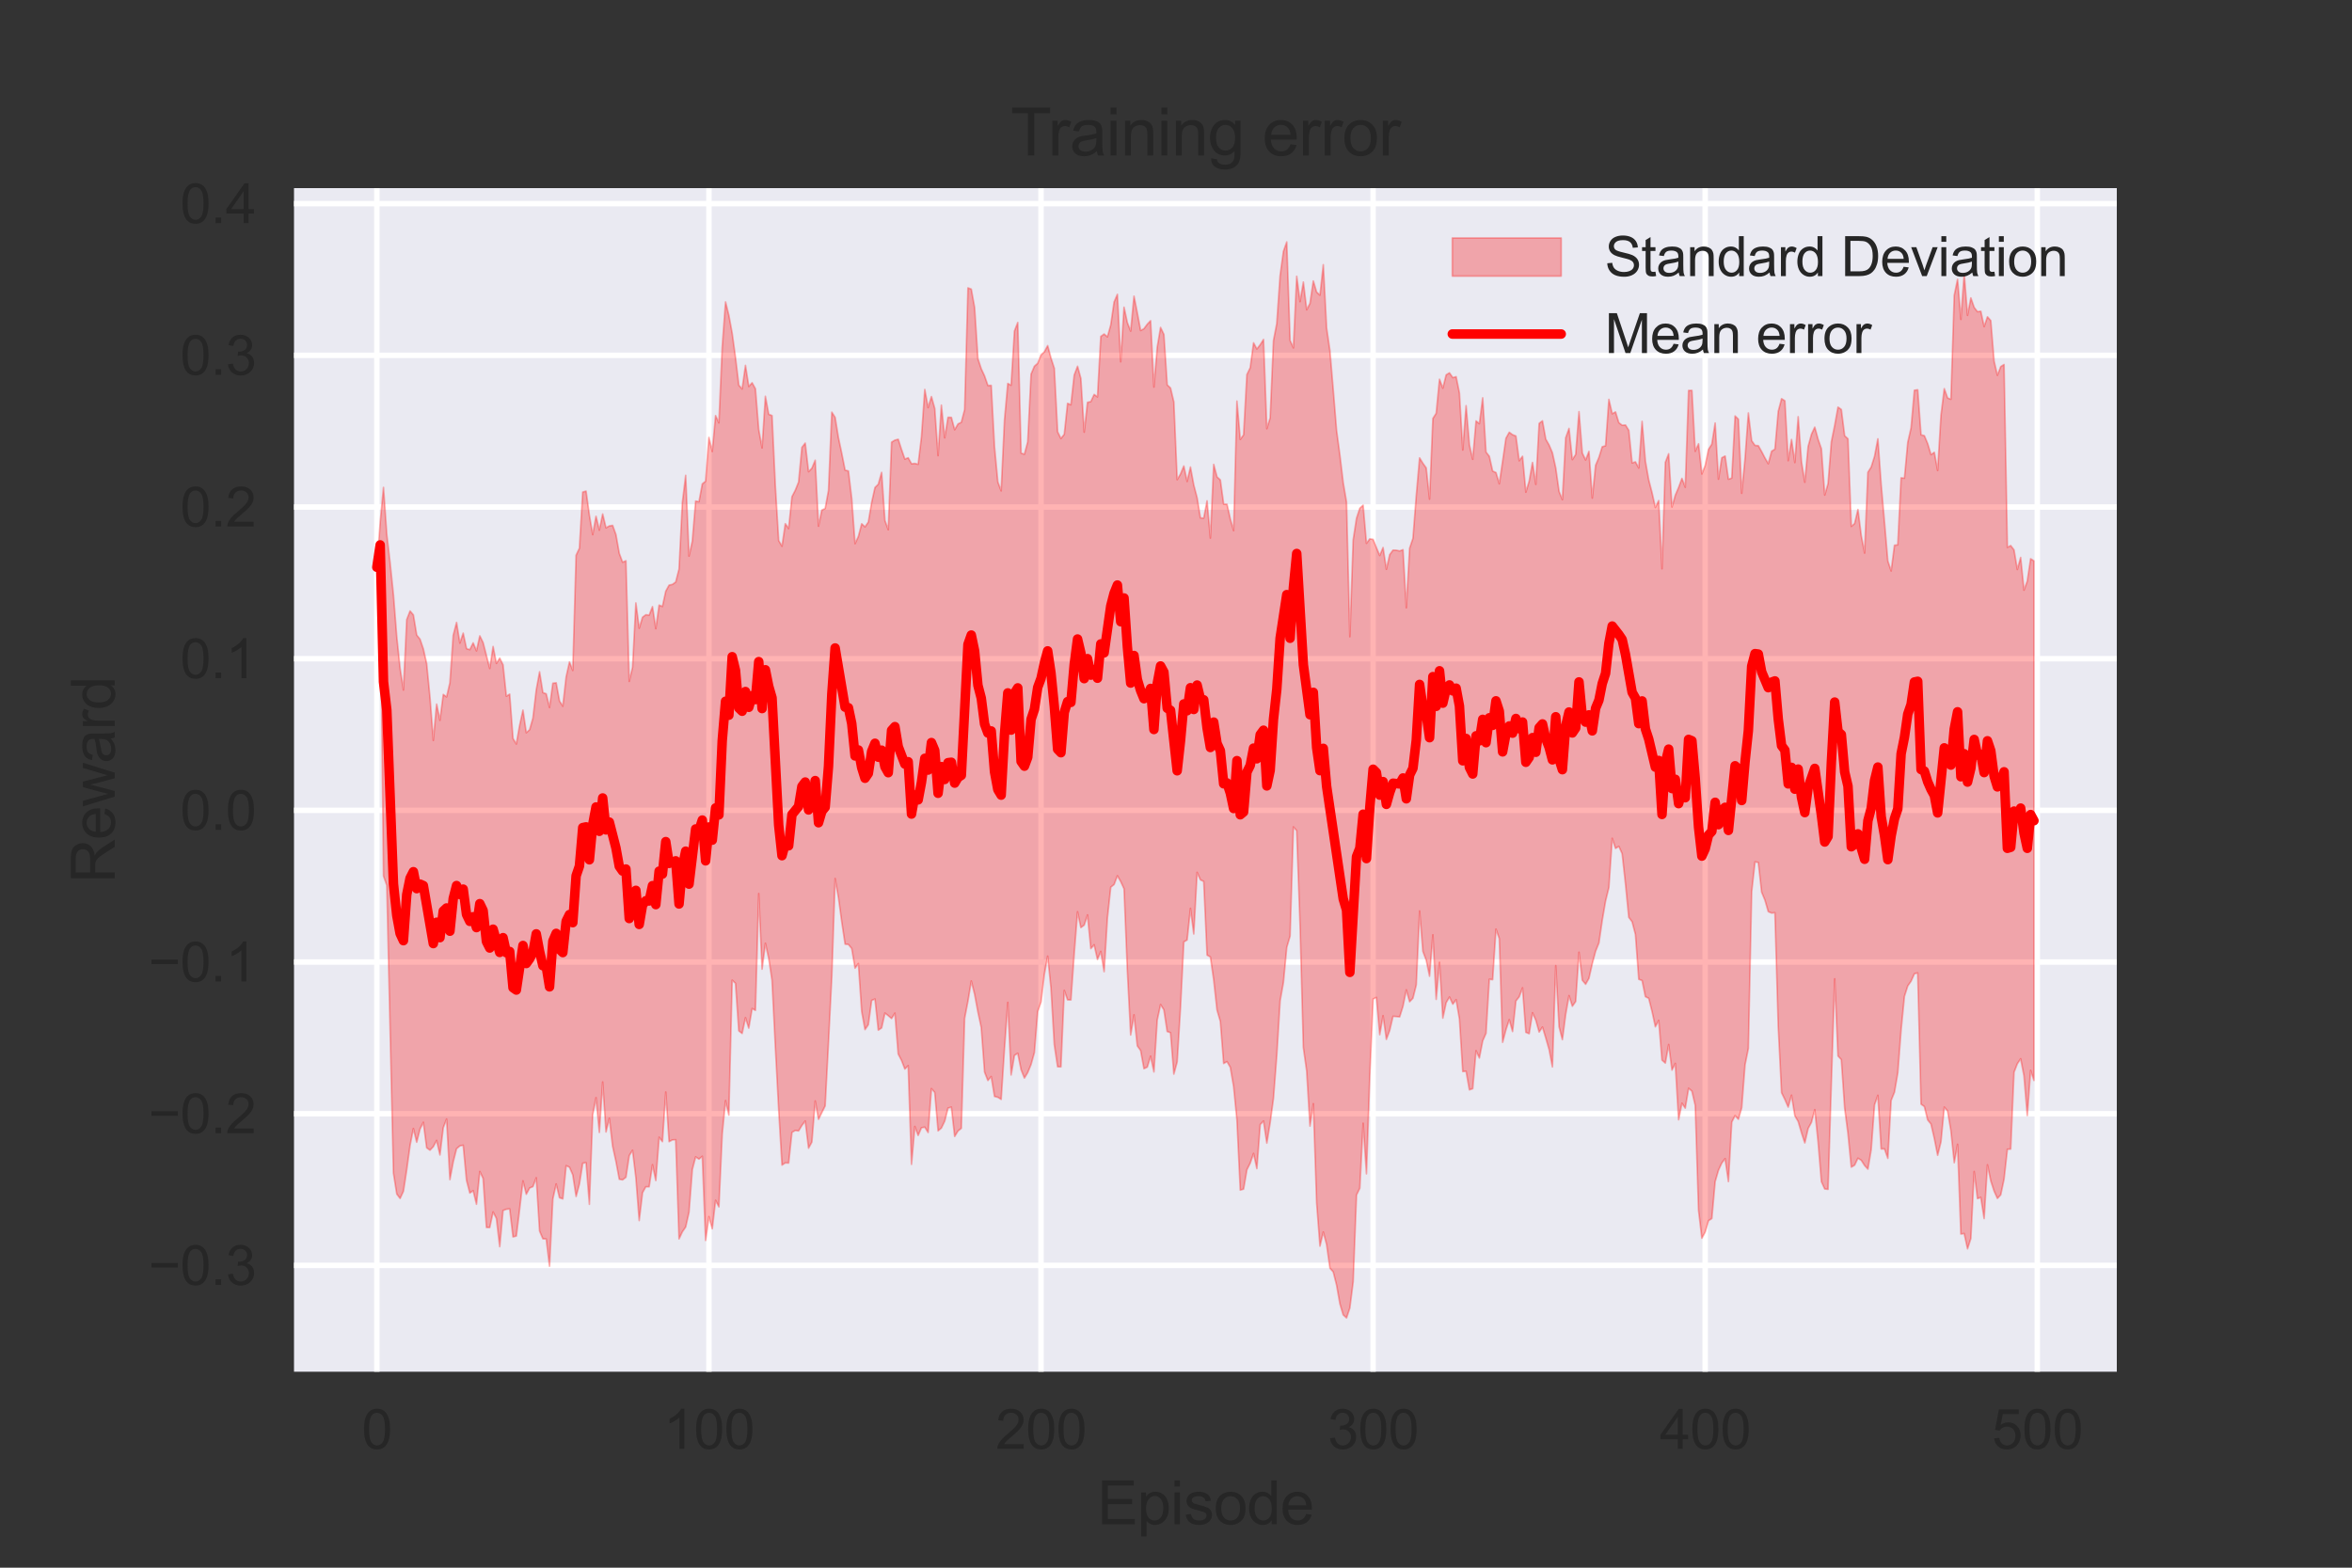 <?xml version="1.0" encoding="utf-8" standalone="no"?>
<!DOCTYPE svg PUBLIC "-//W3C//DTD SVG 1.1//EN"
  "http://www.w3.org/Graphics/SVG/1.1/DTD/svg11.dtd">
<svg xmlns:xlink="http://www.w3.org/1999/xlink" width="432pt" height="288pt" viewBox="0 0 432 288" xmlns="http://www.w3.org/2000/svg" version="1.1">
 <rect x="0" y="0" width="432" height="288" fill="#333333" stroke="none"/>
 <defs>
  <style type="text/css">*{stroke-linejoin: round; stroke-linecap: butt}</style>
 </defs>
 <g id="figure_1">
  <g id="patch_1">
   <path d="M 0 288 
L 432 288 
L 432 0 
L 0 0 
L 0 288 
z
" style="fill: none"/>
  </g>
  <g id="axes_1">
   <g id="patch_2">
    <path d="M 54 252 
L 388.8 252 
L 388.8 34.56 
L 54 34.56 
z
" style="fill: #eaeaf2"/>
   </g>
   <g id="matplotlib.axis_1">
    <g id="xtick_1">
     <g id="line2d_1">
      <path d="M 69.218 252 
L 69.218 34.56 
" clip-path="url(#p65faa4e7ab)" style="fill: none; stroke: #ffffff; stroke-linecap: round"/>
     </g>
     <g id="line2d_2"/>
     <g id="text_1">
      <!-- 0 -->
      <g style="fill: #262626" transform="translate(66.438 266.158)scale(0.1 -0.1)">
       <defs>
        <path id="ArialMT-30" d="M 266 2259 
Q 266 3072 433 3567 
Q 600 4063 929 4331 
Q 1259 4600 1759 4600 
Q 2128 4600 2406 4451 
Q 2684 4303 2865 4023 
Q 3047 3744 3150 3342 
Q 3253 2941 3253 2259 
Q 3253 1453 3087 958 
Q 2922 463 2592 192 
Q 2263 -78 1759 -78 
Q 1097 -78 719 397 
Q 266 969 266 2259 
z
M 844 2259 
Q 844 1131 1108 757 
Q 1372 384 1759 384 
Q 2147 384 2411 759 
Q 2675 1134 2675 2259 
Q 2675 3391 2411 3762 
Q 2147 4134 1753 4134 
Q 1366 4134 1134 3806 
Q 844 3388 844 2259 
z
" transform="scale(0.016)"/>
       </defs>
       <use xlink:href="#ArialMT-30"/>
      </g>
     </g>
    </g>
    <g id="xtick_2">
     <g id="line2d_3">
      <path d="M 130.213 252 
L 130.213 34.56 
" clip-path="url(#p65faa4e7ab)" style="fill: none; stroke: #ffffff; stroke-linecap: round"/>
     </g>
     <g id="line2d_4"/>
     <g id="text_2">
      <!-- 100 -->
      <g style="fill: #262626" transform="translate(121.871 266.158)scale(0.1 -0.1)">
       <defs>
        <path id="ArialMT-31" d="M 2384 0 
L 1822 0 
L 1822 3584 
Q 1619 3391 1289 3197 
Q 959 3003 697 2906 
L 697 3450 
Q 1169 3672 1522 3987 
Q 1875 4303 2022 4600 
L 2384 4600 
L 2384 0 
z
" transform="scale(0.016)"/>
       </defs>
       <use xlink:href="#ArialMT-31"/>
       <use xlink:href="#ArialMT-30" x="55.615"/>
       <use xlink:href="#ArialMT-30" x="111.23"/>
      </g>
     </g>
    </g>
    <g id="xtick_3">
     <g id="line2d_5">
      <path d="M 191.208 252 
L 191.208 34.56 
" clip-path="url(#p65faa4e7ab)" style="fill: none; stroke: #ffffff; stroke-linecap: round"/>
     </g>
     <g id="line2d_6"/>
     <g id="text_3">
      <!-- 200 -->
      <g style="fill: #262626" transform="translate(182.866 266.158)scale(0.1 -0.1)">
       <defs>
        <path id="ArialMT-32" d="M 3222 541 
L 3222 0 
L 194 0 
Q 188 203 259 391 
Q 375 700 629 1000 
Q 884 1300 1366 1694 
Q 2113 2306 2375 2664 
Q 2638 3022 2638 3341 
Q 2638 3675 2398 3904 
Q 2159 4134 1775 4134 
Q 1369 4134 1125 3890 
Q 881 3647 878 3216 
L 300 3275 
Q 359 3922 746 4261 
Q 1134 4600 1788 4600 
Q 2447 4600 2831 4234 
Q 3216 3869 3216 3328 
Q 3216 3053 3103 2787 
Q 2991 2522 2730 2228 
Q 2469 1934 1863 1422 
Q 1356 997 1212 845 
Q 1069 694 975 541 
L 3222 541 
z
" transform="scale(0.016)"/>
       </defs>
       <use xlink:href="#ArialMT-32"/>
       <use xlink:href="#ArialMT-30" x="55.615"/>
       <use xlink:href="#ArialMT-30" x="111.23"/>
      </g>
     </g>
    </g>
    <g id="xtick_4">
     <g id="line2d_7">
      <path d="M 252.202 252 
L 252.202 34.56 
" clip-path="url(#p65faa4e7ab)" style="fill: none; stroke: #ffffff; stroke-linecap: round"/>
     </g>
     <g id="line2d_8"/>
     <g id="text_4">
      <!-- 300 -->
      <g style="fill: #262626" transform="translate(243.861 266.158)scale(0.1 -0.1)">
       <defs>
        <path id="ArialMT-33" d="M 269 1209 
L 831 1284 
Q 928 806 1161 595 
Q 1394 384 1728 384 
Q 2125 384 2398 659 
Q 2672 934 2672 1341 
Q 2672 1728 2419 1979 
Q 2166 2231 1775 2231 
Q 1616 2231 1378 2169 
L 1441 2663 
Q 1497 2656 1531 2656 
Q 1891 2656 2178 2843 
Q 2466 3031 2466 3422 
Q 2466 3731 2256 3934 
Q 2047 4138 1716 4138 
Q 1388 4138 1169 3931 
Q 950 3725 888 3313 
L 325 3413 
Q 428 3978 793 4289 
Q 1159 4600 1703 4600 
Q 2078 4600 2393 4439 
Q 2709 4278 2876 4000 
Q 3044 3722 3044 3409 
Q 3044 3113 2884 2869 
Q 2725 2625 2413 2481 
Q 2819 2388 3044 2092 
Q 3269 1797 3269 1353 
Q 3269 753 2831 336 
Q 2394 -81 1725 -81 
Q 1122 -81 723 278 
Q 325 638 269 1209 
z
" transform="scale(0.016)"/>
       </defs>
       <use xlink:href="#ArialMT-33"/>
       <use xlink:href="#ArialMT-30" x="55.615"/>
       <use xlink:href="#ArialMT-30" x="111.23"/>
      </g>
     </g>
    </g>
    <g id="xtick_5">
     <g id="line2d_9">
      <path d="M 313.197 252 
L 313.197 34.56 
" clip-path="url(#p65faa4e7ab)" style="fill: none; stroke: #ffffff; stroke-linecap: round"/>
     </g>
     <g id="line2d_10"/>
     <g id="text_5">
      <!-- 400 -->
      <g style="fill: #262626" transform="translate(304.856 266.158)scale(0.1 -0.1)">
       <defs>
        <path id="ArialMT-34" d="M 2069 0 
L 2069 1097 
L 81 1097 
L 81 1613 
L 2172 4581 
L 2631 4581 
L 2631 1613 
L 3250 1613 
L 3250 1097 
L 2631 1097 
L 2631 0 
L 2069 0 
z
M 2069 1613 
L 2069 3678 
L 634 1613 
L 2069 1613 
z
" transform="scale(0.016)"/>
       </defs>
       <use xlink:href="#ArialMT-34"/>
       <use xlink:href="#ArialMT-30" x="55.615"/>
       <use xlink:href="#ArialMT-30" x="111.23"/>
      </g>
     </g>
    </g>
    <g id="xtick_6">
     <g id="line2d_11">
      <path d="M 374.192 252 
L 374.192 34.56 
" clip-path="url(#p65faa4e7ab)" style="fill: none; stroke: #ffffff; stroke-linecap: round"/>
     </g>
     <g id="line2d_12"/>
     <g id="text_6">
      <!-- 500 -->
      <g style="fill: #262626" transform="translate(365.85 266.158)scale(0.1 -0.1)">
       <defs>
        <path id="ArialMT-35" d="M 266 1200 
L 856 1250 
Q 922 819 1161 601 
Q 1400 384 1738 384 
Q 2144 384 2425 690 
Q 2706 997 2706 1503 
Q 2706 1984 2436 2262 
Q 2166 2541 1728 2541 
Q 1456 2541 1237 2417 
Q 1019 2294 894 2097 
L 366 2166 
L 809 4519 
L 3088 4519 
L 3088 3981 
L 1259 3981 
L 1013 2750 
Q 1425 3038 1878 3038 
Q 2478 3038 2890 2622 
Q 3303 2206 3303 1553 
Q 3303 931 2941 478 
Q 2500 -78 1738 -78 
Q 1113 -78 717 272 
Q 322 622 266 1200 
z
" transform="scale(0.016)"/>
       </defs>
       <use xlink:href="#ArialMT-35"/>
       <use xlink:href="#ArialMT-30" x="55.615"/>
       <use xlink:href="#ArialMT-30" x="111.23"/>
      </g>
     </g>
    </g>
    <g id="text_7">
     <!-- Episode -->
     <g style="fill: #262626" transform="translate(201.525 280.019)scale(0.11 -0.11)">
      <defs>
       <path id="ArialMT-45" d="M 506 0 
L 506 4581 
L 3819 4581 
L 3819 4041 
L 1113 4041 
L 1113 2638 
L 3647 2638 
L 3647 2100 
L 1113 2100 
L 1113 541 
L 3925 541 
L 3925 0 
L 506 0 
z
" transform="scale(0.016)"/>
       <path id="ArialMT-70" d="M 422 -1272 
L 422 3319 
L 934 3319 
L 934 2888 
Q 1116 3141 1344 3267 
Q 1572 3394 1897 3394 
Q 2322 3394 2647 3175 
Q 2972 2956 3137 2557 
Q 3303 2159 3303 1684 
Q 3303 1175 3120 767 
Q 2938 359 2589 142 
Q 2241 -75 1856 -75 
Q 1575 -75 1351 44 
Q 1128 163 984 344 
L 984 -1272 
L 422 -1272 
z
M 931 1641 
Q 931 1000 1190 694 
Q 1450 388 1819 388 
Q 2194 388 2461 705 
Q 2728 1022 2728 1688 
Q 2728 2322 2467 2637 
Q 2206 2953 1844 2953 
Q 1484 2953 1207 2617 
Q 931 2281 931 1641 
z
" transform="scale(0.016)"/>
       <path id="ArialMT-69" d="M 425 3934 
L 425 4581 
L 988 4581 
L 988 3934 
L 425 3934 
z
M 425 0 
L 425 3319 
L 988 3319 
L 988 0 
L 425 0 
z
" transform="scale(0.016)"/>
       <path id="ArialMT-73" d="M 197 991 
L 753 1078 
Q 800 744 1014 566 
Q 1228 388 1613 388 
Q 2000 388 2187 545 
Q 2375 703 2375 916 
Q 2375 1106 2209 1216 
Q 2094 1291 1634 1406 
Q 1016 1563 777 1677 
Q 538 1791 414 1992 
Q 291 2194 291 2438 
Q 291 2659 392 2848 
Q 494 3038 669 3163 
Q 800 3259 1026 3326 
Q 1253 3394 1513 3394 
Q 1903 3394 2198 3281 
Q 2494 3169 2634 2976 
Q 2775 2784 2828 2463 
L 2278 2388 
Q 2241 2644 2061 2787 
Q 1881 2931 1553 2931 
Q 1166 2931 1000 2803 
Q 834 2675 834 2503 
Q 834 2394 903 2306 
Q 972 2216 1119 2156 
Q 1203 2125 1616 2013 
Q 2213 1853 2448 1751 
Q 2684 1650 2818 1456 
Q 2953 1263 2953 975 
Q 2953 694 2789 445 
Q 2625 197 2315 61 
Q 2006 -75 1616 -75 
Q 969 -75 630 194 
Q 291 463 197 991 
z
" transform="scale(0.016)"/>
       <path id="ArialMT-6f" d="M 213 1659 
Q 213 2581 725 3025 
Q 1153 3394 1769 3394 
Q 2453 3394 2887 2945 
Q 3322 2497 3322 1706 
Q 3322 1066 3130 698 
Q 2938 331 2570 128 
Q 2203 -75 1769 -75 
Q 1072 -75 642 372 
Q 213 819 213 1659 
z
M 791 1659 
Q 791 1022 1069 705 
Q 1347 388 1769 388 
Q 2188 388 2466 706 
Q 2744 1025 2744 1678 
Q 2744 2294 2464 2611 
Q 2184 2928 1769 2928 
Q 1347 2928 1069 2612 
Q 791 2297 791 1659 
z
" transform="scale(0.016)"/>
       <path id="ArialMT-64" d="M 2575 0 
L 2575 419 
Q 2259 -75 1647 -75 
Q 1250 -75 917 144 
Q 584 363 401 755 
Q 219 1147 219 1656 
Q 219 2153 384 2558 
Q 550 2963 881 3178 
Q 1213 3394 1622 3394 
Q 1922 3394 2156 3267 
Q 2391 3141 2538 2938 
L 2538 4581 
L 3097 4581 
L 3097 0 
L 2575 0 
z
M 797 1656 
Q 797 1019 1065 703 
Q 1334 388 1700 388 
Q 2069 388 2326 689 
Q 2584 991 2584 1609 
Q 2584 2291 2321 2609 
Q 2059 2928 1675 2928 
Q 1300 2928 1048 2622 
Q 797 2316 797 1656 
z
" transform="scale(0.016)"/>
       <path id="ArialMT-65" d="M 2694 1069 
L 3275 997 
Q 3138 488 2766 206 
Q 2394 -75 1816 -75 
Q 1088 -75 661 373 
Q 234 822 234 1631 
Q 234 2469 665 2931 
Q 1097 3394 1784 3394 
Q 2450 3394 2872 2941 
Q 3294 2488 3294 1666 
Q 3294 1616 3291 1516 
L 816 1516 
Q 847 969 1125 678 
Q 1403 388 1819 388 
Q 2128 388 2347 550 
Q 2566 713 2694 1069 
z
M 847 1978 
L 2700 1978 
Q 2663 2397 2488 2606 
Q 2219 2931 1791 2931 
Q 1403 2931 1139 2672 
Q 875 2413 847 1978 
z
" transform="scale(0.016)"/>
      </defs>
      <use xlink:href="#ArialMT-45"/>
      <use xlink:href="#ArialMT-70" x="66.699"/>
      <use xlink:href="#ArialMT-69" x="122.314"/>
      <use xlink:href="#ArialMT-73" x="144.531"/>
      <use xlink:href="#ArialMT-6f" x="194.531"/>
      <use xlink:href="#ArialMT-64" x="250.146"/>
      <use xlink:href="#ArialMT-65" x="305.762"/>
     </g>
    </g>
   </g>
   <g id="matplotlib.axis_2">
    <g id="ytick_1">
     <g id="line2d_13">
      <path d="M 54 232.465 
L 388.8 232.465 
" clip-path="url(#p65faa4e7ab)" style="fill: none; stroke: #ffffff; stroke-linecap: round"/>
     </g>
     <g id="line2d_14"/>
     <g id="text_8">
      <!-- −0.3 -->
      <g style="fill: #262626" transform="translate(27.259 236.044)scale(0.1 -0.1)">
       <defs>
        <path id="ArialMT-2212" d="M 3381 1997 
L 356 1997 
L 356 2522 
L 3381 2522 
L 3381 1997 
z
" transform="scale(0.016)"/>
        <path id="ArialMT-2e" d="M 581 0 
L 581 641 
L 1222 641 
L 1222 0 
L 581 0 
z
" transform="scale(0.016)"/>
       </defs>
       <use xlink:href="#ArialMT-2212"/>
       <use xlink:href="#ArialMT-30" x="58.398"/>
       <use xlink:href="#ArialMT-2e" x="114.014"/>
       <use xlink:href="#ArialMT-33" x="141.797"/>
      </g>
     </g>
    </g>
    <g id="ytick_2">
     <g id="line2d_15">
      <path d="M 54 204.6 
L 388.8 204.6 
" clip-path="url(#p65faa4e7ab)" style="fill: none; stroke: #ffffff; stroke-linecap: round"/>
     </g>
     <g id="line2d_16"/>
     <g id="text_9">
      <!-- −0.2 -->
      <g style="fill: #262626" transform="translate(27.259 208.179)scale(0.1 -0.1)">
       <use xlink:href="#ArialMT-2212"/>
       <use xlink:href="#ArialMT-30" x="58.398"/>
       <use xlink:href="#ArialMT-2e" x="114.014"/>
       <use xlink:href="#ArialMT-32" x="141.797"/>
      </g>
     </g>
    </g>
    <g id="ytick_3">
     <g id="line2d_17">
      <path d="M 54 176.736 
L 388.8 176.736 
" clip-path="url(#p65faa4e7ab)" style="fill: none; stroke: #ffffff; stroke-linecap: round"/>
     </g>
     <g id="line2d_18"/>
     <g id="text_10">
      <!-- −0.1 -->
      <g style="fill: #262626" transform="translate(27.259 180.315)scale(0.1 -0.1)">
       <use xlink:href="#ArialMT-2212"/>
       <use xlink:href="#ArialMT-30" x="58.398"/>
       <use xlink:href="#ArialMT-2e" x="114.014"/>
       <use xlink:href="#ArialMT-31" x="141.797"/>
      </g>
     </g>
    </g>
    <g id="ytick_4">
     <g id="line2d_19">
      <path d="M 54 148.871 
L 388.8 148.871 
" clip-path="url(#p65faa4e7ab)" style="fill: none; stroke: #ffffff; stroke-linecap: round"/>
     </g>
     <g id="line2d_20"/>
     <g id="text_11">
      <!-- 0.0 -->
      <g style="fill: #262626" transform="translate(33.1 152.45)scale(0.1 -0.1)">
       <use xlink:href="#ArialMT-30"/>
       <use xlink:href="#ArialMT-2e" x="55.615"/>
       <use xlink:href="#ArialMT-30" x="83.398"/>
      </g>
     </g>
    </g>
    <g id="ytick_5">
     <g id="line2d_21">
      <path d="M 54 121.007 
L 388.8 121.007 
" clip-path="url(#p65faa4e7ab)" style="fill: none; stroke: #ffffff; stroke-linecap: round"/>
     </g>
     <g id="line2d_22"/>
     <g id="text_12">
      <!-- 0.1 -->
      <g style="fill: #262626" transform="translate(33.1 124.586)scale(0.1 -0.1)">
       <use xlink:href="#ArialMT-30"/>
       <use xlink:href="#ArialMT-2e" x="55.615"/>
       <use xlink:href="#ArialMT-31" x="83.398"/>
      </g>
     </g>
    </g>
    <g id="ytick_6">
     <g id="line2d_23">
      <path d="M 54 93.142 
L 388.8 93.142 
" clip-path="url(#p65faa4e7ab)" style="fill: none; stroke: #ffffff; stroke-linecap: round"/>
     </g>
     <g id="line2d_24"/>
     <g id="text_13">
      <!-- 0.2 -->
      <g style="fill: #262626" transform="translate(33.1 96.721)scale(0.1 -0.1)">
       <use xlink:href="#ArialMT-30"/>
       <use xlink:href="#ArialMT-2e" x="55.615"/>
       <use xlink:href="#ArialMT-32" x="83.398"/>
      </g>
     </g>
    </g>
    <g id="ytick_7">
     <g id="line2d_25">
      <path d="M 54 65.278 
L 388.8 65.278 
" clip-path="url(#p65faa4e7ab)" style="fill: none; stroke: #ffffff; stroke-linecap: round"/>
     </g>
     <g id="line2d_26"/>
     <g id="text_14">
      <!-- 0.3 -->
      <g style="fill: #262626" transform="translate(33.1 68.856)scale(0.1 -0.1)">
       <use xlink:href="#ArialMT-30"/>
       <use xlink:href="#ArialMT-2e" x="55.615"/>
       <use xlink:href="#ArialMT-33" x="83.398"/>
      </g>
     </g>
    </g>
    <g id="ytick_8">
     <g id="line2d_27">
      <path d="M 54 37.413 
L 388.8 37.413 
" clip-path="url(#p65faa4e7ab)" style="fill: none; stroke: #ffffff; stroke-linecap: round"/>
     </g>
     <g id="line2d_28"/>
     <g id="text_15">
      <!-- 0.4 -->
      <g style="fill: #262626" transform="translate(33.1 40.992)scale(0.1 -0.1)">
       <use xlink:href="#ArialMT-30"/>
       <use xlink:href="#ArialMT-2e" x="55.615"/>
       <use xlink:href="#ArialMT-34" x="83.398"/>
      </g>
     </g>
    </g>
    <g id="text_16">
     <!-- Reward -->
     <g style="fill: #262626" transform="translate(21.073 162.231)rotate(-90)scale(0.11 -0.11)">
      <defs>
       <path id="ArialMT-52" d="M 503 0 
L 503 4581 
L 2534 4581 
Q 3147 4581 3465 4457 
Q 3784 4334 3975 4021 
Q 4166 3709 4166 3331 
Q 4166 2844 3850 2509 
Q 3534 2175 2875 2084 
Q 3116 1969 3241 1856 
Q 3506 1613 3744 1247 
L 4541 0 
L 3778 0 
L 3172 953 
Q 2906 1366 2734 1584 
Q 2563 1803 2427 1890 
Q 2291 1978 2150 2013 
Q 2047 2034 1813 2034 
L 1109 2034 
L 1109 0 
L 503 0 
z
M 1109 2559 
L 2413 2559 
Q 2828 2559 3062 2645 
Q 3297 2731 3419 2920 
Q 3541 3109 3541 3331 
Q 3541 3656 3305 3865 
Q 3069 4075 2559 4075 
L 1109 4075 
L 1109 2559 
z
" transform="scale(0.016)"/>
       <path id="ArialMT-77" d="M 1034 0 
L 19 3319 
L 600 3319 
L 1128 1403 
L 1325 691 
Q 1338 744 1497 1375 
L 2025 3319 
L 2603 3319 
L 3100 1394 
L 3266 759 
L 3456 1400 
L 4025 3319 
L 4572 3319 
L 3534 0 
L 2950 0 
L 2422 1988 
L 2294 2553 
L 1622 0 
L 1034 0 
z
" transform="scale(0.016)"/>
       <path id="ArialMT-61" d="M 2588 409 
Q 2275 144 1986 34 
Q 1697 -75 1366 -75 
Q 819 -75 525 192 
Q 231 459 231 875 
Q 231 1119 342 1320 
Q 453 1522 633 1644 
Q 813 1766 1038 1828 
Q 1203 1872 1538 1913 
Q 2219 1994 2541 2106 
Q 2544 2222 2544 2253 
Q 2544 2597 2384 2738 
Q 2169 2928 1744 2928 
Q 1347 2928 1158 2789 
Q 969 2650 878 2297 
L 328 2372 
Q 403 2725 575 2942 
Q 747 3159 1072 3276 
Q 1397 3394 1825 3394 
Q 2250 3394 2515 3294 
Q 2781 3194 2906 3042 
Q 3031 2891 3081 2659 
Q 3109 2516 3109 2141 
L 3109 1391 
Q 3109 606 3145 398 
Q 3181 191 3288 0 
L 2700 0 
Q 2613 175 2588 409 
z
M 2541 1666 
Q 2234 1541 1622 1453 
Q 1275 1403 1131 1340 
Q 988 1278 909 1158 
Q 831 1038 831 891 
Q 831 666 1001 516 
Q 1172 366 1500 366 
Q 1825 366 2078 508 
Q 2331 650 2450 897 
Q 2541 1088 2541 1459 
L 2541 1666 
z
" transform="scale(0.016)"/>
       <path id="ArialMT-72" d="M 416 0 
L 416 3319 
L 922 3319 
L 922 2816 
Q 1116 3169 1280 3281 
Q 1444 3394 1641 3394 
Q 1925 3394 2219 3213 
L 2025 2691 
Q 1819 2813 1613 2813 
Q 1428 2813 1281 2702 
Q 1134 2591 1072 2394 
Q 978 2094 978 1738 
L 978 0 
L 416 0 
z
" transform="scale(0.016)"/>
      </defs>
      <use xlink:href="#ArialMT-52"/>
      <use xlink:href="#ArialMT-65" x="72.217"/>
      <use xlink:href="#ArialMT-77" x="127.832"/>
      <use xlink:href="#ArialMT-61" x="200.049"/>
      <use xlink:href="#ArialMT-72" x="255.664"/>
      <use xlink:href="#ArialMT-64" x="288.965"/>
     </g>
    </g>
   </g>
   <g id="PolyCollection_1">
    <defs>
     <path id="m0f40ce0410" d="M 69.218 -183.794 
L 69.218 -183.794 
L 69.828 -183.794 
L 70.438 -127.066 
L 71.048 -125.351 
L 71.658 -98.757 
L 72.268 -72.49 
L 72.878 -68.644 
L 73.488 -67.834 
L 74.098 -69.153 
L 74.708 -73.135 
L 75.318 -77.562 
L 75.928 -80.683 
L 76.538 -78.158 
L 77.147 -80.586 
L 77.757 -81.83 
L 78.367 -77.14 
L 78.977 -76.697 
L 79.587 -77.34 
L 80.197 -78.501 
L 80.807 -75.823 
L 81.417 -80.835 
L 82.027 -82.422 
L 82.637 -71.29 
L 83.247 -74.567 
L 83.857 -76.969 
L 84.467 -77.488 
L 85.077 -77.619 
L 85.687 -71.177 
L 86.297 -68.826 
L 86.907 -69.267 
L 87.517 -66.764 
L 88.127 -72.786 
L 88.736 -71.503 
L 89.346 -62.506 
L 89.956 -62.488 
L 90.566 -65.358 
L 91.176 -64.164 
L 91.786 -58.97 
L 92.396 -65.617 
L 93.006 -65.85 
L 93.616 -65.926 
L 94.226 -60.765 
L 94.836 -60.927 
L 95.446 -65.87 
L 96.056 -71.067 
L 96.666 -68.596 
L 97.276 -69.755 
L 97.886 -70.008 
L 98.496 -71.633 
L 99.106 -61.843 
L 99.716 -60.415 
L 100.325 -60.391 
L 100.935 -55.39 
L 101.545 -67.723 
L 102.155 -70.499 
L 102.765 -67.968 
L 103.375 -67.75 
L 103.985 -73.856 
L 104.595 -73.573 
L 105.205 -72.173 
L 105.815 -68.198 
L 106.425 -70.49 
L 107.035 -74.317 
L 107.645 -74.403 
L 108.255 -66.756 
L 108.865 -83.213 
L 109.475 -86.347 
L 110.085 -79.963 
L 110.695 -89.231 
L 111.305 -80.043 
L 111.914 -82.569 
L 112.524 -77.424 
L 113.134 -74.636 
L 113.744 -71.36 
L 114.354 -71.251 
L 114.964 -71.72 
L 115.574 -75.701 
L 116.184 -76.686 
L 116.794 -71.636 
L 117.404 -63.768 
L 118.014 -68.892 
L 118.624 -69.988 
L 119.234 -69.981 
L 119.844 -74.033 
L 120.454 -71.123 
L 121.064 -79.078 
L 121.674 -78.267 
L 122.284 -87.379 
L 122.894 -78.264 
L 123.503 -78.591 
L 124.113 -78.626 
L 124.723 -60.4 
L 125.333 -61.699 
L 125.943 -62.586 
L 126.553 -65.314 
L 127.163 -73.154 
L 127.773 -75.468 
L 128.383 -75.06 
L 128.993 -75.583 
L 129.603 -60.12 
L 130.213 -64.504 
L 130.823 -62.262 
L 131.433 -67.494 
L 132.043 -66.286 
L 132.653 -79.677 
L 133.263 -85.811 
L 133.873 -83.145 
L 134.483 -107.934 
L 135.092 -107.357 
L 135.702 -98.615 
L 136.312 -98.143 
L 136.922 -101.039 
L 137.532 -99.127 
L 138.142 -102.724 
L 138.752 -102.384 
L 139.362 -123.842 
L 139.972 -109.952 
L 140.582 -114.713 
L 141.192 -111.953 
L 141.802 -107.94 
L 142.412 -95.688 
L 143.022 -84.169 
L 143.632 -73.96 
L 144.242 -74.37 
L 144.852 -74.338 
L 145.462 -79.976 
L 146.072 -80.324 
L 146.681 -80.24 
L 147.291 -81.246 
L 147.901 -82.059 
L 148.511 -77.063 
L 149.121 -78.192 
L 149.731 -85.747 
L 150.341 -82.373 
L 150.951 -83.609 
L 151.561 -84.839 
L 152.171 -96.486 
L 152.781 -108.626 
L 153.391 -126.603 
L 154.001 -123.119 
L 154.611 -118.636 
L 155.221 -114.551 
L 155.831 -114.489 
L 156.441 -113.75 
L 157.051 -110.134 
L 157.661 -110.988 
L 158.27 -102.201 
L 158.88 -98.848 
L 159.49 -99.753 
L 160.1 -104.217 
L 160.71 -104.469 
L 161.32 -98.75 
L 161.93 -99.157 
L 162.54 -101.889 
L 163.15 -101.407 
L 163.76 -100.887 
L 164.37 -101.883 
L 164.98 -94.369 
L 165.59 -93.182 
L 166.2 -91.608 
L 166.81 -92.228 
L 167.42 -74.1 
L 168.03 -81.058 
L 168.64 -79.409 
L 169.25 -80.824 
L 169.859 -80.932 
L 170.469 -79.943 
L 171.079 -88.017 
L 171.689 -87.305 
L 172.299 -80.247 
L 172.909 -80.767 
L 173.519 -82.039 
L 174.129 -84.438 
L 174.739 -84.609 
L 175.349 -79.224 
L 175.959 -80.227 
L 176.569 -80.715 
L 177.179 -100.928 
L 177.789 -104.094 
L 178.399 -107.783 
L 179.009 -105.352 
L 179.619 -102.09 
L 180.229 -99.245 
L 180.839 -91.045 
L 181.448 -89.501 
L 182.058 -90.233 
L 182.668 -86.568 
L 183.278 -86.42 
L 183.888 -86.03 
L 184.498 -95.354 
L 185.108 -103.853 
L 185.718 -90.519 
L 186.328 -94.113 
L 186.938 -94.503 
L 187.548 -91.478 
L 188.158 -89.949 
L 188.768 -90.959 
L 189.378 -92.437 
L 189.988 -94.633 
L 190.598 -102.162 
L 191.208 -103.939 
L 191.818 -108.992 
L 192.428 -112.344 
L 193.037 -106.484 
L 193.647 -96.098 
L 194.257 -92.027 
L 194.867 -92.004 
L 195.477 -106.054 
L 196.087 -104.315 
L 196.697 -104.3 
L 197.307 -112.813 
L 197.917 -120.502 
L 198.527 -117.589 
L 199.137 -118.05 
L 199.747 -119.922 
L 200.357 -113.73 
L 200.967 -114.439 
L 201.577 -111.733 
L 202.187 -113.219 
L 202.797 -109.495 
L 203.407 -119.401 
L 204.017 -125.023 
L 204.626 -125.501 
L 205.236 -127.117 
L 205.846 -126.04 
L 206.456 -124.731 
L 207.066 -109.692 
L 207.676 -97.864 
L 208.286 -101.567 
L 208.896 -95.862 
L 209.506 -95.004 
L 210.116 -91.672 
L 210.726 -91.967 
L 211.336 -93.973 
L 211.946 -91.074 
L 212.556 -100.62 
L 213.166 -103.458 
L 213.776 -102.491 
L 214.386 -98.498 
L 214.996 -98.288 
L 215.606 -90.678 
L 216.215 -92.921 
L 216.825 -102.867 
L 217.435 -114.968 
L 218.045 -115.321 
L 218.655 -121.126 
L 219.265 -116.422 
L 219.875 -127.735 
L 220.485 -126.365 
L 221.095 -126.066 
L 221.705 -112.535 
L 222.315 -112.209 
L 222.925 -108 
L 223.535 -102.46 
L 224.145 -100.354 
L 224.755 -92.63 
L 225.365 -92.978 
L 225.975 -91.924 
L 226.585 -88.409 
L 227.194 -82.209 
L 227.804 -69.365 
L 228.414 -69.555 
L 229.024 -73.115 
L 229.634 -74.327 
L 230.244 -76.1 
L 230.854 -73.315 
L 231.464 -81.399 
L 232.074 -82.064 
L 232.684 -77.999 
L 233.294 -81.737 
L 233.904 -86.246 
L 234.514 -94.185 
L 235.124 -104.145 
L 235.734 -107.535 
L 236.344 -113.96 
L 236.954 -116.033 
L 237.564 -136.094 
L 238.174 -135.389 
L 238.783 -118.063 
L 239.393 -95.575 
L 240.003 -91.224 
L 240.613 -81.117 
L 241.223 -85.24 
L 241.833 -67.021 
L 242.443 -59.071 
L 243.053 -61.673 
L 243.663 -59.378 
L 244.273 -55.029 
L 244.883 -54.332 
L 245.493 -51.921 
L 246.103 -48.486 
L 246.713 -46.442 
L 247.323 -45.884 
L 247.933 -47.708 
L 248.543 -52.541 
L 249.153 -68.464 
L 249.763 -69.709 
L 250.372 -81.65 
L 250.982 -72.359 
L 251.592 -90.25 
L 252.202 -104.465 
L 252.812 -104.763 
L 253.422 -97.916 
L 254.032 -101.413 
L 254.642 -97.051 
L 255.252 -98.711 
L 255.862 -101.297 
L 256.472 -101.251 
L 257.082 -101.186 
L 257.692 -103.141 
L 258.302 -106.157 
L 258.912 -103.969 
L 259.522 -104.62 
L 260.132 -107.069 
L 260.742 -120.644 
L 261.352 -113.218 
L 261.961 -111.602 
L 262.571 -108.653 
L 263.181 -116.266 
L 263.791 -104.402 
L 264.401 -111.208 
L 265.011 -100.96 
L 265.621 -103.798 
L 266.231 -104.84 
L 266.841 -103.524 
L 267.451 -104.351 
L 268.061 -100.794 
L 268.671 -91.143 
L 269.281 -91.199 
L 269.891 -87.785 
L 270.501 -87.999 
L 271.111 -94.981 
L 271.721 -93.633 
L 272.331 -96.78 
L 272.941 -98.171 
L 273.55 -108.098 
L 274.16 -108.025 
L 274.77 -117.316 
L 275.38 -115.581 
L 275.99 -96.518 
L 276.6 -98.814 
L 277.21 -100.681 
L 277.82 -98.494 
L 278.43 -104.113 
L 279.04 -104.885 
L 279.65 -106.531 
L 280.26 -98.353 
L 280.87 -98.098 
L 281.48 -101.947 
L 282.09 -100.584 
L 282.7 -98.402 
L 283.31 -99.322 
L 283.92 -97.298 
L 284.53 -95.191 
L 285.139 -91.998 
L 285.749 -110.603 
L 286.359 -99.373 
L 286.969 -97.006 
L 287.579 -101.691 
L 288.189 -105.095 
L 288.799 -103.141 
L 289.409 -104.012 
L 290.019 -113.066 
L 290.629 -107.926 
L 291.239 -107.184 
L 291.849 -108.271 
L 292.459 -110.968 
L 293.069 -113.262 
L 293.679 -114.764 
L 294.289 -118.919 
L 294.899 -122.48 
L 295.509 -124.964 
L 296.119 -133.991 
L 296.728 -132.14 
L 297.338 -132.515 
L 297.948 -131.165 
L 298.558 -125.631 
L 299.168 -119.474 
L 299.778 -118.66 
L 300.388 -116.335 
L 300.998 -108.096 
L 301.608 -107.869 
L 302.218 -104.904 
L 302.828 -104.604 
L 303.438 -102.181 
L 304.048 -99.37 
L 304.658 -100.551 
L 305.268 -93.244 
L 305.878 -92.698 
L 306.488 -96.113 
L 307.098 -91.413 
L 307.708 -92.646 
L 308.317 -82.287 
L 308.927 -85.327 
L 309.537 -84.417 
L 310.147 -88.07 
L 310.757 -87.551 
L 311.367 -84.944 
L 311.977 -65.665 
L 312.587 -60.526 
L 313.197 -61.668 
L 313.807 -63.752 
L 314.417 -64.143 
L 315.027 -70.922 
L 315.637 -73.03 
L 316.247 -74.334 
L 316.857 -75.148 
L 317.467 -70.933 
L 318.077 -81.851 
L 318.687 -83.058 
L 319.297 -82.384 
L 319.906 -84.504 
L 320.516 -92.374 
L 321.126 -95.401 
L 321.736 -124.166 
L 322.346 -129.672 
L 322.956 -129.56 
L 323.566 -124.106 
L 324.176 -122.626 
L 324.786 -120.522 
L 325.396 -120.263 
L 326.006 -120.329 
L 326.616 -99.402 
L 327.226 -87.262 
L 327.836 -86.014 
L 328.446 -84.615 
L 329.056 -86.802 
L 329.666 -83.019 
L 330.276 -81.975 
L 330.886 -79.89 
L 331.495 -78.033 
L 332.105 -80.68 
L 332.715 -81.808 
L 333.325 -84.146 
L 333.935 -78.244 
L 334.545 -70.923 
L 335.155 -69.576 
L 335.765 -69.505 
L 336.375 -89.166 
L 336.985 -108.183 
L 337.595 -94.005 
L 338.205 -93.339 
L 338.815 -84.432 
L 339.425 -79.757 
L 340.035 -73.588 
L 340.645 -73.946 
L 341.255 -75.229 
L 341.865 -74.845 
L 342.475 -73.893 
L 343.084 -73.214 
L 343.694 -76.826 
L 344.304 -85.047 
L 344.914 -86.781 
L 345.524 -76.926 
L 346.134 -76.949 
L 346.744 -75.197 
L 347.354 -85.838 
L 347.964 -87.353 
L 348.574 -90.927 
L 349.184 -98.819 
L 349.794 -104.961 
L 350.404 -106.876 
L 351.014 -107.747 
L 351.624 -109.111 
L 352.234 -109.277 
L 352.844 -85.15 
L 353.454 -84.724 
L 354.064 -82.249 
L 354.673 -81.512 
L 355.283 -78.862 
L 355.893 -75.761 
L 356.503 -78.233 
L 357.113 -84.62 
L 357.723 -83.896 
L 358.333 -80.252 
L 358.943 -74.398 
L 359.553 -77.786 
L 360.163 -61.291 
L 360.773 -61.392 
L 361.383 -58.582 
L 361.993 -60.475 
L 362.603 -72.783 
L 363.213 -67.806 
L 363.823 -68.026 
L 364.433 -64.137 
L 365.043 -74.018 
L 365.653 -71.059 
L 366.262 -69.196 
L 366.872 -67.839 
L 367.482 -68.491 
L 368.092 -71.385 
L 368.702 -76.874 
L 369.312 -76.91 
L 369.922 -91.013 
L 370.532 -92.581 
L 371.142 -93.494 
L 371.752 -90.37 
L 372.362 -83.065 
L 372.972 -91.36 
L 373.582 -89.509 
L 373.582 -184.955 
L 373.582 -184.955 
L 372.972 -185.352 
L 372.362 -181.252 
L 371.752 -179.581 
L 371.142 -185.593 
L 370.532 -183.377 
L 369.922 -186.979 
L 369.312 -187.772 
L 368.702 -187.439 
L 368.092 -221.038 
L 367.482 -220.646 
L 366.872 -219.047 
L 366.262 -221.666 
L 365.653 -229.105 
L 365.043 -229.797 
L 364.433 -228.004 
L 363.823 -230.818 
L 363.213 -230.729 
L 362.603 -231.526 
L 361.993 -233.272 
L 361.383 -230.067 
L 360.773 -237.678 
L 360.163 -229.315 
L 359.553 -236.685 
L 358.943 -233.741 
L 358.333 -214.644 
L 357.723 -214.886 
L 357.113 -216.598 
L 356.503 -211.674 
L 355.893 -201.56 
L 355.283 -204.904 
L 354.673 -204.47 
L 354.064 -206.5 
L 353.454 -207.961 
L 352.844 -208.116 
L 352.234 -216.394 
L 351.624 -216.306 
L 351.014 -209.408 
L 350.404 -206.727 
L 349.794 -200.139 
L 349.184 -200.223 
L 348.574 -187.909 
L 347.964 -187.831 
L 347.354 -183.106 
L 346.744 -184.953 
L 346.134 -192.077 
L 345.524 -198.976 
L 344.914 -207.384 
L 344.304 -204.167 
L 343.694 -202.209 
L 343.084 -201.236 
L 342.475 -186.397 
L 341.865 -189.586 
L 341.255 -194.398 
L 340.645 -191.82 
L 340.035 -191.293 
L 339.425 -207.387 
L 338.815 -207.942 
L 338.205 -212.772 
L 337.595 -213.208 
L 336.985 -209.857 
L 336.375 -206.84 
L 335.765 -199.161 
L 335.155 -197.052 
L 334.545 -205.547 
L 333.935 -207.298 
L 333.325 -209.53 
L 332.715 -208.214 
L 332.105 -205.973 
L 331.495 -199.403 
L 330.886 -203.142 
L 330.276 -211.447 
L 329.666 -203.021 
L 329.056 -207.255 
L 328.446 -203.367 
L 327.836 -214.372 
L 327.226 -214.756 
L 326.616 -212.428 
L 326.006 -205.482 
L 325.396 -205.103 
L 324.786 -202.81 
L 324.176 -203.87 
L 323.566 -205.046 
L 322.956 -206.123 
L 322.346 -206.17 
L 321.736 -207.045 
L 321.126 -212.131 
L 320.516 -203.72 
L 319.906 -197.375 
L 319.297 -210.988 
L 318.687 -211.583 
L 318.077 -200.171 
L 317.467 -199.958 
L 316.857 -204.228 
L 316.247 -203.899 
L 315.637 -199.97 
L 315.027 -210.29 
L 314.417 -206.395 
L 313.807 -205.444 
L 313.197 -202.472 
L 312.587 -200.925 
L 311.977 -206.472 
L 311.367 -205.088 
L 310.757 -216.277 
L 310.147 -216.26 
L 309.537 -198.489 
L 308.927 -200.113 
L 308.317 -198.443 
L 307.708 -197.026 
L 307.098 -194.855 
L 306.488 -204.639 
L 305.878 -203.056 
L 305.268 -183.513 
L 304.658 -196.038 
L 304.048 -194.771 
L 303.438 -197.481 
L 302.828 -199.838 
L 302.218 -203.266 
L 301.608 -210.593 
L 300.998 -202.022 
L 300.388 -203.154 
L 299.778 -202.956 
L 299.168 -208.941 
L 298.558 -209.919 
L 297.948 -209.874 
L 297.338 -210.342 
L 296.728 -212.327 
L 296.119 -211.985 
L 295.509 -214.634 
L 294.899 -206.103 
L 294.289 -205.93 
L 293.679 -203.961 
L 293.069 -202.52 
L 292.459 -196.498 
L 291.849 -205.072 
L 291.239 -203.492 
L 290.629 -204.773 
L 290.019 -212.381 
L 289.409 -204.503 
L 288.799 -203.561 
L 288.189 -209.295 
L 287.579 -207.57 
L 286.969 -196.201 
L 286.359 -197.709 
L 285.749 -202.043 
L 285.139 -204.814 
L 284.53 -206.243 
L 283.92 -207.309 
L 283.31 -210.691 
L 282.7 -210.222 
L 282.09 -199.014 
L 281.48 -203.043 
L 280.87 -199.62 
L 280.26 -197.577 
L 279.65 -204.18 
L 279.04 -203.349 
L 278.43 -207.899 
L 277.82 -208.133 
L 277.21 -208.588 
L 276.6 -207.474 
L 275.99 -203.234 
L 275.38 -199.124 
L 274.77 -201.183 
L 274.16 -201.457 
L 273.55 -204.174 
L 272.941 -204.957 
L 272.331 -214.913 
L 271.721 -210.162 
L 271.111 -210.669 
L 270.501 -203.62 
L 269.891 -206.268 
L 269.281 -213.473 
L 268.671 -205.328 
L 268.061 -215.79 
L 267.451 -218.8 
L 266.841 -218.622 
L 266.231 -219.5 
L 265.621 -219.136 
L 265.011 -216.687 
L 264.401 -218.328 
L 263.791 -212.069 
L 263.181 -211.12 
L 262.571 -196.303 
L 261.961 -202.039 
L 261.352 -202.884 
L 260.742 -203.882 
L 260.132 -196.97 
L 259.522 -189.096 
L 258.912 -187.289 
L 258.302 -176.348 
L 257.692 -187.018 
L 257.082 -186.777 
L 256.472 -186.916 
L 255.862 -186.938 
L 255.252 -186.105 
L 254.642 -183.413 
L 254.032 -187.411 
L 253.422 -185.947 
L 252.812 -187.387 
L 252.202 -188.904 
L 251.592 -189.006 
L 250.982 -188.184 
L 250.372 -195.195 
L 249.763 -194.633 
L 249.153 -192.775 
L 248.543 -188.812 
L 247.933 -171.028 
L 247.323 -195.752 
L 246.713 -199.316 
L 246.103 -204.379 
L 245.493 -208.927 
L 244.883 -216.404 
L 244.273 -223.575 
L 243.663 -227.73 
L 243.053 -239.37 
L 242.443 -233.775 
L 241.833 -234.334 
L 241.223 -236.386 
L 240.613 -232.278 
L 240.003 -231.084 
L 239.393 -236.192 
L 238.783 -232.585 
L 238.174 -237.246 
L 237.564 -224.083 
L 236.954 -225.459 
L 236.344 -243.556 
L 235.734 -241.832 
L 235.124 -237.365 
L 234.514 -228.585 
L 233.904 -225.427 
L 233.294 -211.226 
L 232.684 -209.247 
L 232.074 -225.636 
L 231.464 -224.667 
L 230.854 -223.889 
L 230.244 -225.023 
L 229.634 -220.444 
L 229.024 -219.186 
L 228.414 -208.106 
L 227.804 -207.271 
L 227.194 -214.315 
L 226.585 -190.519 
L 225.975 -192.678 
L 225.365 -195.367 
L 224.755 -195.39 
L 224.145 -199.837 
L 223.535 -200.382 
L 222.925 -202.684 
L 222.315 -189.15 
L 221.705 -195.993 
L 221.095 -192.808 
L 220.485 -192.854 
L 219.875 -196.559 
L 219.265 -198.901 
L 218.655 -202.201 
L 218.045 -199.545 
L 217.435 -202.391 
L 216.825 -200.915 
L 216.215 -199.881 
L 215.606 -214.151 
L 214.996 -216.722 
L 214.386 -217.295 
L 213.776 -226.564 
L 213.166 -227.85 
L 212.556 -224.232 
L 211.946 -216.893 
L 211.336 -229.082 
L 210.726 -228.441 
L 210.116 -227.611 
L 209.506 -227.278 
L 208.896 -230.509 
L 208.286 -233.589 
L 207.676 -227.167 
L 207.066 -228.726 
L 206.456 -231.561 
L 205.846 -221.532 
L 205.236 -233.929 
L 204.626 -232.512 
L 204.017 -228.303 
L 203.407 -226.113 
L 202.797 -226.638 
L 202.187 -226.19 
L 201.577 -215.076 
L 200.967 -215.536 
L 200.357 -214.218 
L 199.747 -214.084 
L 199.137 -208.605 
L 198.527 -218.476 
L 197.917 -220.709 
L 197.307 -219.095 
L 196.697 -213.628 
L 196.087 -213.899 
L 195.477 -208.22 
L 194.867 -207.436 
L 194.257 -208.674 
L 193.647 -220.339 
L 193.037 -222.23 
L 192.428 -224.502 
L 191.818 -223.358 
L 191.208 -222.795 
L 190.598 -221.256 
L 189.988 -220.715 
L 189.378 -219.264 
L 188.768 -206.815 
L 188.158 -204.548 
L 187.548 -204.755 
L 186.938 -228.755 
L 186.328 -227.189 
L 185.718 -217.223 
L 185.108 -217.556 
L 184.498 -210.845 
L 183.888 -197.824 
L 183.278 -199.463 
L 182.668 -205.887 
L 182.058 -217.198 
L 181.448 -217.182 
L 180.839 -218.934 
L 180.229 -220.256 
L 179.619 -222.095 
L 179.009 -231.488 
L 178.399 -234.884 
L 177.789 -235.113 
L 177.179 -212.748 
L 176.569 -210.417 
L 175.959 -210.112 
L 175.349 -209.049 
L 174.739 -211.319 
L 174.129 -211.34 
L 173.519 -207.564 
L 172.909 -213.571 
L 172.299 -204.292 
L 171.689 -212.964 
L 171.079 -215.145 
L 170.469 -213.117 
L 169.859 -216.443 
L 169.25 -207.752 
L 168.64 -202.705 
L 168.03 -202.86 
L 167.42 -202.799 
L 166.81 -203.902 
L 166.2 -203.656 
L 165.59 -205.416 
L 164.98 -207.302 
L 164.37 -207.141 
L 163.76 -206.766 
L 163.15 -190.688 
L 162.54 -192.384 
L 161.93 -201.215 
L 161.32 -199.039 
L 160.71 -198.436 
L 160.1 -195.69 
L 159.49 -192.088 
L 158.88 -191.209 
L 158.27 -191.775 
L 157.661 -189.456 
L 157.051 -188.124 
L 156.441 -196.41 
L 155.831 -201.478 
L 155.221 -201.628 
L 154.611 -204.707 
L 154.001 -207.581 
L 153.391 -211.319 
L 152.781 -212.281 
L 152.171 -197.886 
L 151.561 -194.576 
L 150.951 -194.297 
L 150.341 -191.336 
L 149.731 -203.448 
L 149.121 -201.98 
L 148.511 -201.345 
L 147.901 -206.601 
L 147.291 -205.81 
L 146.681 -199.445 
L 146.072 -197.927 
L 145.462 -196.743 
L 144.852 -190.899 
L 144.242 -191.79 
L 143.632 -187.646 
L 143.022 -188.701 
L 142.412 -198.74 
L 141.802 -211.655 
L 141.192 -211.889 
L 140.582 -215.196 
L 139.972 -205.711 
L 139.362 -209.069 
L 138.752 -216.577 
L 138.142 -217.681 
L 137.532 -216.996 
L 136.922 -220.872 
L 136.312 -216.538 
L 135.702 -217.242 
L 135.092 -222.31 
L 134.483 -226.777 
L 133.873 -230.077 
L 133.263 -232.529 
L 132.653 -224.196 
L 132.043 -210.309 
L 131.433 -211.651 
L 130.823 -205.053 
L 130.213 -207.642 
L 129.603 -199.596 
L 128.993 -199.104 
L 128.383 -195.819 
L 127.773 -195.95 
L 127.163 -188.58 
L 126.553 -185.843 
L 125.943 -200.672 
L 125.333 -195.691 
L 124.723 -183.461 
L 124.113 -181.078 
L 123.503 -180.633 
L 122.894 -180.507 
L 122.284 -179.396 
L 121.674 -176.586 
L 121.064 -176.836 
L 120.454 -172.507 
L 119.844 -176.555 
L 119.234 -174.988 
L 118.624 -175.066 
L 118.014 -174.607 
L 117.404 -172.581 
L 116.794 -177.234 
L 116.184 -165.405 
L 115.574 -162.818 
L 114.964 -184.978 
L 114.354 -184.707 
L 113.744 -186.34 
L 113.134 -189.793 
L 112.524 -191.481 
L 111.914 -191.379 
L 111.305 -191.032 
L 110.695 -193.577 
L 110.085 -190.599 
L 109.475 -193.151 
L 108.865 -189.777 
L 108.255 -193.344 
L 107.645 -197.78 
L 107.035 -197.607 
L 106.425 -187.284 
L 105.815 -186.008 
L 105.205 -164.828 
L 104.595 -166.396 
L 103.985 -163.64 
L 103.375 -158.261 
L 102.765 -159.214 
L 102.155 -162.561 
L 101.545 -162.483 
L 100.935 -158.025 
L 100.325 -160.539 
L 99.716 -160.762 
L 99.106 -164.585 
L 98.496 -161.247 
L 97.886 -156.081 
L 97.276 -153.947 
L 96.666 -153.392 
L 96.056 -157.537 
L 95.446 -154.758 
L 94.836 -151.316 
L 94.226 -152.332 
L 93.616 -160.483 
L 93.006 -160.097 
L 92.396 -165.864 
L 91.786 -167.096 
L 91.176 -166.128 
L 90.566 -169.23 
L 89.956 -165.193 
L 89.346 -167.564 
L 88.736 -169.946 
L 88.127 -171.189 
L 87.517 -168.421 
L 86.907 -169.9 
L 86.297 -168.65 
L 85.687 -168.836 
L 85.077 -171.693 
L 84.467 -169.856 
L 83.857 -173.656 
L 83.247 -171.291 
L 82.637 -162.577 
L 82.027 -159.968 
L 81.417 -160.425 
L 80.807 -155.664 
L 80.197 -158.645 
L 79.587 -151.972 
L 78.977 -159.887 
L 78.367 -166.082 
L 77.757 -168.791 
L 77.147 -170.575 
L 76.538 -171.335 
L 75.928 -175.034 
L 75.318 -175.758 
L 74.708 -174.177 
L 74.098 -161.232 
L 73.488 -165.179 
L 72.878 -171.005 
L 72.268 -178.729 
L 71.658 -184.561 
L 71.048 -189.761 
L 70.438 -198.462 
L 69.828 -191.997 
L 69.218 -183.794 
z
" style="stroke: #ff0000; stroke-opacity: 0.3; stroke-width: 0.3"/>
    </defs>
    <g clip-path="url(#p65faa4e7ab)">
     <use xlink:href="#m0f40ce0410" x="0" y="288" style="fill: #ff0000; fill-opacity: 0.3; stroke: #ff0000; stroke-opacity: 0.3; stroke-width: 0.3"/>
    </g>
   </g>
   <g id="line2d_29">
    <path d="M 69.218 104.206 
L 69.828 100.105 
L 70.438 125.236 
L 71.048 130.444 
L 72.268 162.39 
L 72.878 168.176 
L 73.488 171.494 
L 74.098 172.808 
L 74.708 164.344 
L 75.318 161.34 
L 75.928 160.142 
L 76.538 163.253 
L 77.147 162.419 
L 77.757 162.689 
L 79.587 173.344 
L 80.197 169.427 
L 80.807 172.256 
L 81.417 167.37 
L 82.027 166.805 
L 82.637 171.067 
L 83.247 165.071 
L 83.857 162.687 
L 84.467 164.328 
L 85.077 163.344 
L 85.687 167.993 
L 86.297 169.262 
L 86.907 168.417 
L 87.517 170.408 
L 88.127 166.012 
L 88.736 167.275 
L 89.346 172.965 
L 89.956 174.159 
L 90.566 170.706 
L 91.786 174.967 
L 92.396 172.259 
L 93.006 175.027 
L 93.616 174.795 
L 94.226 181.451 
L 94.836 181.878 
L 96.056 173.698 
L 96.666 177.006 
L 97.276 176.149 
L 97.886 174.955 
L 98.496 171.56 
L 99.106 174.786 
L 99.716 177.412 
L 100.325 177.535 
L 100.935 181.292 
L 101.545 172.897 
L 102.155 171.47 
L 102.765 174.409 
L 103.375 174.995 
L 103.985 169.252 
L 104.595 168.016 
L 105.205 169.5 
L 105.815 160.897 
L 106.425 159.113 
L 107.035 152.038 
L 107.645 151.908 
L 108.255 157.95 
L 108.865 151.505 
L 109.475 148.251 
L 110.085 152.719 
L 110.695 146.596 
L 111.305 152.462 
L 111.914 151.026 
L 113.134 155.785 
L 113.744 159.15 
L 114.354 160.021 
L 114.964 159.651 
L 115.574 168.741 
L 116.184 166.954 
L 116.794 163.565 
L 117.404 169.826 
L 118.014 166.25 
L 118.624 165.473 
L 119.234 165.515 
L 119.844 162.706 
L 120.454 166.185 
L 121.064 160.043 
L 121.674 160.574 
L 122.284 154.613 
L 122.894 158.614 
L 124.113 158.148 
L 124.723 166.069 
L 125.333 159.305 
L 125.943 156.371 
L 126.553 162.421 
L 127.773 152.291 
L 128.383 152.561 
L 128.993 150.657 
L 129.603 158.142 
L 130.213 151.927 
L 130.823 154.343 
L 131.433 148.427 
L 132.043 149.702 
L 132.653 136.064 
L 133.263 128.83 
L 133.873 131.389 
L 134.483 120.644 
L 135.092 123.166 
L 135.702 130.071 
L 136.312 130.66 
L 136.922 127.044 
L 137.532 129.939 
L 138.142 127.797 
L 138.752 128.519 
L 139.362 121.545 
L 139.972 130.169 
L 140.582 123.046 
L 141.192 126.079 
L 141.802 128.202 
L 143.022 151.565 
L 143.632 157.197 
L 144.242 154.92 
L 144.852 155.381 
L 145.462 149.64 
L 146.681 148.157 
L 147.291 144.472 
L 147.901 143.67 
L 148.511 148.796 
L 149.121 147.914 
L 149.731 143.403 
L 150.341 151.145 
L 150.951 149.047 
L 151.561 148.293 
L 152.171 140.814 
L 152.781 127.547 
L 153.391 119.039 
L 155.221 129.91 
L 155.831 130.017 
L 156.441 132.92 
L 157.051 138.871 
L 157.661 137.778 
L 158.27 141.012 
L 158.88 142.971 
L 159.49 142.08 
L 160.1 138.046 
L 160.71 136.547 
L 161.32 139.105 
L 161.93 137.814 
L 162.54 140.863 
L 163.15 141.952 
L 163.76 134.173 
L 164.37 133.488 
L 164.98 137.164 
L 166.2 140.368 
L 166.81 139.935 
L 167.42 149.55 
L 168.03 146.041 
L 168.64 146.943 
L 169.25 143.712 
L 169.859 139.312 
L 170.469 141.47 
L 171.079 136.419 
L 171.689 137.866 
L 172.299 145.731 
L 172.909 140.831 
L 173.519 143.198 
L 174.129 140.111 
L 174.739 140.036 
L 175.349 143.864 
L 175.959 142.831 
L 176.569 142.434 
L 177.789 118.397 
L 178.399 116.666 
L 179.009 119.58 
L 179.619 125.907 
L 180.229 128.249 
L 180.839 133.01 
L 181.448 134.659 
L 182.058 134.284 
L 182.668 141.772 
L 183.278 145.058 
L 183.888 146.073 
L 184.498 134.901 
L 185.108 127.296 
L 185.718 134.129 
L 186.328 127.349 
L 186.938 126.371 
L 187.548 139.883 
L 188.158 140.751 
L 188.768 139.113 
L 189.378 132.15 
L 189.988 130.326 
L 190.598 126.291 
L 191.208 124.633 
L 191.818 121.825 
L 192.428 119.577 
L 193.037 123.643 
L 193.647 129.781 
L 194.257 137.65 
L 194.867 138.28 
L 195.477 130.863 
L 196.087 128.893 
L 196.697 129.036 
L 197.307 122.046 
L 197.917 117.394 
L 198.527 119.968 
L 199.137 124.672 
L 199.747 120.997 
L 200.357 124.026 
L 200.967 123.012 
L 201.577 124.595 
L 202.187 118.295 
L 202.797 119.933 
L 204.017 111.337 
L 204.626 108.993 
L 205.236 107.477 
L 205.846 114.214 
L 206.456 109.854 
L 207.066 118.791 
L 207.676 125.485 
L 208.286 120.422 
L 208.896 124.814 
L 209.506 126.859 
L 210.116 128.358 
L 210.726 127.796 
L 211.336 126.472 
L 211.946 134.016 
L 212.556 125.574 
L 213.166 122.346 
L 213.776 123.472 
L 214.386 130.104 
L 214.996 130.495 
L 216.215 141.599 
L 216.825 136.109 
L 217.435 129.321 
L 218.045 130.567 
L 218.655 126.337 
L 219.265 130.338 
L 219.875 125.853 
L 220.485 128.39 
L 221.095 128.563 
L 221.705 133.736 
L 222.315 137.32 
L 222.925 132.658 
L 223.535 136.579 
L 224.145 137.905 
L 224.755 143.99 
L 225.365 143.828 
L 225.975 145.699 
L 226.585 148.536 
L 227.194 139.738 
L 227.804 149.682 
L 228.414 149.17 
L 229.024 141.849 
L 229.634 140.614 
L 230.244 137.439 
L 230.854 139.398 
L 231.464 134.967 
L 232.074 134.15 
L 232.684 144.377 
L 233.294 141.519 
L 233.904 132.164 
L 234.514 126.615 
L 235.124 117.245 
L 236.344 109.242 
L 236.954 117.254 
L 237.564 107.912 
L 238.174 101.683 
L 239.393 122.116 
L 240.613 131.303 
L 241.223 127.187 
L 241.833 137.322 
L 242.443 141.577 
L 243.053 137.479 
L 243.663 144.446 
L 246.713 165.121 
L 247.323 167.182 
L 247.933 178.632 
L 249.153 157.381 
L 249.763 155.829 
L 250.372 149.577 
L 250.982 157.728 
L 251.592 148.372 
L 252.202 141.315 
L 252.812 141.925 
L 253.422 146.069 
L 254.032 143.588 
L 254.642 147.768 
L 255.252 145.592 
L 255.862 143.883 
L 257.082 144.018 
L 257.692 142.921 
L 258.302 146.747 
L 258.912 142.371 
L 259.522 141.142 
L 260.132 135.98 
L 260.742 125.737 
L 261.352 129.949 
L 261.961 131.18 
L 262.571 135.522 
L 263.181 124.307 
L 263.791 129.764 
L 264.401 123.232 
L 265.011 129.177 
L 265.621 126.533 
L 266.231 125.83 
L 266.841 126.927 
L 267.451 126.424 
L 268.061 129.708 
L 268.671 139.764 
L 269.281 135.664 
L 269.891 140.974 
L 270.501 142.19 
L 271.111 135.175 
L 271.721 136.103 
L 272.331 132.153 
L 272.941 136.436 
L 273.55 131.864 
L 274.16 133.259 
L 274.77 128.75 
L 275.38 130.648 
L 275.99 138.124 
L 276.6 134.856 
L 277.21 133.366 
L 277.82 134.686 
L 278.43 131.994 
L 279.04 133.883 
L 279.65 132.645 
L 280.26 140.035 
L 280.87 139.141 
L 281.48 135.505 
L 282.09 138.201 
L 282.7 133.688 
L 283.31 132.993 
L 283.92 135.697 
L 284.53 137.283 
L 285.139 139.594 
L 285.749 131.677 
L 286.359 139.459 
L 286.969 141.396 
L 287.579 133.37 
L 288.189 130.805 
L 288.799 134.649 
L 289.409 133.743 
L 290.019 125.276 
L 290.629 131.651 
L 291.239 132.662 
L 291.849 131.329 
L 292.459 134.267 
L 293.069 130.109 
L 293.679 128.637 
L 294.289 125.575 
L 294.899 123.709 
L 295.509 118.201 
L 296.119 115.012 
L 297.338 116.572 
L 297.948 117.481 
L 298.558 120.225 
L 299.778 127.192 
L 300.388 128.256 
L 300.998 132.941 
L 301.608 128.769 
L 302.218 133.915 
L 302.828 135.779 
L 304.048 140.929 
L 304.658 139.705 
L 305.268 149.622 
L 305.878 140.123 
L 306.488 137.624 
L 307.098 144.866 
L 307.708 143.164 
L 308.317 147.635 
L 308.927 145.28 
L 309.537 146.547 
L 310.147 135.835 
L 310.757 136.086 
L 311.367 142.984 
L 311.977 151.931 
L 312.587 157.274 
L 313.197 155.93 
L 313.807 153.402 
L 314.417 152.731 
L 315.027 147.394 
L 315.637 151.5 
L 316.247 148.884 
L 316.857 148.312 
L 317.467 152.555 
L 318.687 140.68 
L 319.297 141.314 
L 319.906 147.061 
L 320.516 139.953 
L 321.126 134.234 
L 321.736 122.395 
L 322.346 120.079 
L 322.956 120.159 
L 323.566 123.424 
L 324.786 126.334 
L 325.396 125.317 
L 326.006 125.094 
L 326.616 132.085 
L 327.226 136.991 
L 327.836 137.807 
L 328.446 144.009 
L 329.056 140.971 
L 329.666 144.98 
L 330.276 141.289 
L 330.886 146.484 
L 331.495 149.282 
L 332.105 144.674 
L 333.325 141.162 
L 334.545 149.765 
L 335.155 154.686 
L 335.765 153.667 
L 336.375 139.997 
L 336.985 128.98 
L 337.595 134.394 
L 338.205 134.944 
L 338.815 141.813 
L 339.425 144.428 
L 340.035 155.559 
L 340.645 155.117 
L 341.255 153.187 
L 341.865 155.785 
L 342.475 157.855 
L 343.084 150.775 
L 343.694 148.483 
L 344.304 143.393 
L 344.914 140.918 
L 345.524 150.049 
L 346.134 153.487 
L 346.744 157.925 
L 347.354 153.528 
L 347.964 150.408 
L 348.574 148.582 
L 349.184 138.479 
L 349.794 135.45 
L 350.404 131.199 
L 351.014 129.423 
L 351.624 125.291 
L 352.234 125.164 
L 352.844 141.367 
L 353.454 141.658 
L 354.064 143.626 
L 354.673 145.009 
L 355.283 146.117 
L 355.893 149.339 
L 357.113 137.391 
L 357.723 138.609 
L 358.333 140.552 
L 358.943 133.931 
L 359.553 130.765 
L 360.163 142.697 
L 360.773 138.465 
L 361.383 143.675 
L 361.993 141.126 
L 362.603 135.845 
L 363.213 138.732 
L 363.823 138.578 
L 364.433 141.93 
L 365.043 136.093 
L 365.653 137.918 
L 366.262 142.569 
L 366.872 144.557 
L 367.482 143.432 
L 368.092 141.788 
L 368.702 155.844 
L 369.312 155.659 
L 369.922 149.004 
L 370.532 150.021 
L 371.142 148.456 
L 371.752 153.024 
L 372.362 155.842 
L 372.972 149.644 
L 373.582 150.768 
L 373.582 150.768 
" clip-path="url(#p65faa4e7ab)" style="fill: none; stroke: #ff0000; stroke-width: 1.75; stroke-linecap: round"/>
   </g>
   <g id="patch_3">
    <path d="M 54 252 
L 54 34.56 
" style="fill: none"/>
   </g>
   <g id="patch_4">
    <path d="M 388.8 252 
L 388.8 34.56 
" style="fill: none"/>
   </g>
   <g id="patch_5">
    <path d="M 54 252 
L 388.8 252 
" style="fill: none"/>
   </g>
   <g id="patch_6">
    <path d="M 54 34.56 
L 388.8 34.56 
" style="fill: none"/>
   </g>
   <g id="text_17">
    <!-- Training error -->
    <g style="fill: #262626" transform="translate(185.617 28.56)scale(0.12 -0.12)">
     <defs>
      <path id="ArialMT-54" d="M 1659 0 
L 1659 4041 
L 150 4041 
L 150 4581 
L 3781 4581 
L 3781 4041 
L 2266 4041 
L 2266 0 
L 1659 0 
z
" transform="scale(0.016)"/>
      <path id="ArialMT-6e" d="M 422 0 
L 422 3319 
L 928 3319 
L 928 2847 
Q 1294 3394 1984 3394 
Q 2284 3394 2536 3286 
Q 2788 3178 2913 3003 
Q 3038 2828 3088 2588 
Q 3119 2431 3119 2041 
L 3119 0 
L 2556 0 
L 2556 2019 
Q 2556 2363 2490 2533 
Q 2425 2703 2258 2804 
Q 2091 2906 1866 2906 
Q 1506 2906 1245 2678 
Q 984 2450 984 1813 
L 984 0 
L 422 0 
z
" transform="scale(0.016)"/>
      <path id="ArialMT-67" d="M 319 -275 
L 866 -356 
Q 900 -609 1056 -725 
Q 1266 -881 1628 -881 
Q 2019 -881 2231 -725 
Q 2444 -569 2519 -288 
Q 2563 -116 2559 434 
Q 2191 0 1641 0 
Q 956 0 581 494 
Q 206 988 206 1678 
Q 206 2153 378 2554 
Q 550 2956 876 3175 
Q 1203 3394 1644 3394 
Q 2231 3394 2613 2919 
L 2613 3319 
L 3131 3319 
L 3131 450 
Q 3131 -325 2973 -648 
Q 2816 -972 2473 -1159 
Q 2131 -1347 1631 -1347 
Q 1038 -1347 672 -1080 
Q 306 -813 319 -275 
z
M 784 1719 
Q 784 1066 1043 766 
Q 1303 466 1694 466 
Q 2081 466 2343 764 
Q 2606 1063 2606 1700 
Q 2606 2309 2336 2618 
Q 2066 2928 1684 2928 
Q 1309 2928 1046 2623 
Q 784 2319 784 1719 
z
" transform="scale(0.016)"/>
      <path id="ArialMT-20" transform="scale(0.016)"/>
     </defs>
     <use xlink:href="#ArialMT-54"/>
     <use xlink:href="#ArialMT-72" x="57.334"/>
     <use xlink:href="#ArialMT-61" x="90.635"/>
     <use xlink:href="#ArialMT-69" x="146.25"/>
     <use xlink:href="#ArialMT-6e" x="168.467"/>
     <use xlink:href="#ArialMT-69" x="224.082"/>
     <use xlink:href="#ArialMT-6e" x="246.299"/>
     <use xlink:href="#ArialMT-67" x="301.914"/>
     <use xlink:href="#ArialMT-20" x="357.529"/>
     <use xlink:href="#ArialMT-65" x="385.312"/>
     <use xlink:href="#ArialMT-72" x="440.928"/>
     <use xlink:href="#ArialMT-72" x="474.229"/>
     <use xlink:href="#ArialMT-6f" x="507.529"/>
     <use xlink:href="#ArialMT-72" x="563.145"/>
    </g>
   </g>
   <g id="legend_1">
    <g id="patch_7">
     <path d="M 266.752 50.718 
L 286.752 50.718 
L 286.752 43.718 
L 266.752 43.718 
z
" style="fill: #ff0000; fill-opacity: 0.3; stroke: #ff0000; stroke-opacity: 0.3; stroke-width: 0.3; stroke-linejoin: miter"/>
    </g>
    <g id="text_18">
     <!-- Standard Deviation -->
     <g style="fill: #262626" transform="translate(294.752 50.718)scale(0.1 -0.1)">
      <defs>
       <path id="ArialMT-53" d="M 288 1472 
L 859 1522 
Q 900 1178 1048 958 
Q 1197 738 1509 602 
Q 1822 466 2213 466 
Q 2559 466 2825 569 
Q 3091 672 3220 851 
Q 3350 1031 3350 1244 
Q 3350 1459 3225 1620 
Q 3100 1781 2813 1891 
Q 2628 1963 1997 2114 
Q 1366 2266 1113 2400 
Q 784 2572 623 2826 
Q 463 3081 463 3397 
Q 463 3744 659 4045 
Q 856 4347 1234 4503 
Q 1613 4659 2075 4659 
Q 2584 4659 2973 4495 
Q 3363 4331 3572 4012 
Q 3781 3694 3797 3291 
L 3216 3247 
Q 3169 3681 2898 3903 
Q 2628 4125 2100 4125 
Q 1550 4125 1298 3923 
Q 1047 3722 1047 3438 
Q 1047 3191 1225 3031 
Q 1400 2872 2139 2705 
Q 2878 2538 3153 2413 
Q 3553 2228 3743 1945 
Q 3934 1663 3934 1294 
Q 3934 928 3725 604 
Q 3516 281 3123 101 
Q 2731 -78 2241 -78 
Q 1619 -78 1198 103 
Q 778 284 539 648 
Q 300 1013 288 1472 
z
" transform="scale(0.016)"/>
       <path id="ArialMT-74" d="M 1650 503 
L 1731 6 
Q 1494 -44 1306 -44 
Q 1000 -44 831 53 
Q 663 150 594 308 
Q 525 466 525 972 
L 525 2881 
L 113 2881 
L 113 3319 
L 525 3319 
L 525 4141 
L 1084 4478 
L 1084 3319 
L 1650 3319 
L 1650 2881 
L 1084 2881 
L 1084 941 
Q 1084 700 1114 631 
Q 1144 563 1211 522 
Q 1278 481 1403 481 
Q 1497 481 1650 503 
z
" transform="scale(0.016)"/>
       <path id="ArialMT-44" d="M 494 0 
L 494 4581 
L 2072 4581 
Q 2606 4581 2888 4516 
Q 3281 4425 3559 4188 
Q 3922 3881 4101 3404 
Q 4281 2928 4281 2316 
Q 4281 1794 4159 1391 
Q 4038 988 3847 723 
Q 3656 459 3429 307 
Q 3203 156 2883 78 
Q 2563 0 2147 0 
L 494 0 
z
M 1100 541 
L 2078 541 
Q 2531 541 2789 625 
Q 3047 709 3200 863 
Q 3416 1078 3536 1442 
Q 3656 1806 3656 2325 
Q 3656 3044 3420 3430 
Q 3184 3816 2847 3947 
Q 2603 4041 2063 4041 
L 1100 4041 
L 1100 541 
z
" transform="scale(0.016)"/>
       <path id="ArialMT-76" d="M 1344 0 
L 81 3319 
L 675 3319 
L 1388 1331 
Q 1503 1009 1600 663 
Q 1675 925 1809 1294 
L 2547 3319 
L 3125 3319 
L 1869 0 
L 1344 0 
z
" transform="scale(0.016)"/>
      </defs>
      <use xlink:href="#ArialMT-53"/>
      <use xlink:href="#ArialMT-74" x="66.699"/>
      <use xlink:href="#ArialMT-61" x="94.482"/>
      <use xlink:href="#ArialMT-6e" x="150.098"/>
      <use xlink:href="#ArialMT-64" x="205.713"/>
      <use xlink:href="#ArialMT-61" x="261.328"/>
      <use xlink:href="#ArialMT-72" x="316.943"/>
      <use xlink:href="#ArialMT-64" x="350.244"/>
      <use xlink:href="#ArialMT-20" x="405.859"/>
      <use xlink:href="#ArialMT-44" x="433.643"/>
      <use xlink:href="#ArialMT-65" x="505.859"/>
      <use xlink:href="#ArialMT-76" x="561.475"/>
      <use xlink:href="#ArialMT-69" x="611.475"/>
      <use xlink:href="#ArialMT-61" x="633.691"/>
      <use xlink:href="#ArialMT-74" x="689.307"/>
      <use xlink:href="#ArialMT-69" x="717.09"/>
      <use xlink:href="#ArialMT-6f" x="739.307"/>
      <use xlink:href="#ArialMT-6e" x="794.922"/>
     </g>
    </g>
    <g id="line2d_30">
     <path d="M 266.752 61.363 
L 276.752 61.363 
L 286.752 61.363 
" style="fill: none; stroke: #ff0000; stroke-width: 1.75; stroke-linecap: round"/>
    </g>
    <g id="text_19">
     <!-- Mean error -->
     <g style="fill: #262626" transform="translate(294.752 64.863)scale(0.1 -0.1)">
      <defs>
       <path id="ArialMT-4d" d="M 475 0 
L 475 4581 
L 1388 4581 
L 2472 1338 
Q 2622 884 2691 659 
Q 2769 909 2934 1394 
L 4031 4581 
L 4847 4581 
L 4847 0 
L 4263 0 
L 4263 3834 
L 2931 0 
L 2384 0 
L 1059 3900 
L 1059 0 
L 475 0 
z
" transform="scale(0.016)"/>
      </defs>
      <use xlink:href="#ArialMT-4d"/>
      <use xlink:href="#ArialMT-65" x="83.301"/>
      <use xlink:href="#ArialMT-61" x="138.916"/>
      <use xlink:href="#ArialMT-6e" x="194.531"/>
      <use xlink:href="#ArialMT-20" x="250.146"/>
      <use xlink:href="#ArialMT-65" x="277.93"/>
      <use xlink:href="#ArialMT-72" x="333.545"/>
      <use xlink:href="#ArialMT-72" x="366.846"/>
      <use xlink:href="#ArialMT-6f" x="400.146"/>
      <use xlink:href="#ArialMT-72" x="455.762"/>
     </g>
    </g>
   </g>
  </g>
 </g>
 <defs>
  <clipPath id="p65faa4e7ab">
   <rect x="54" y="34.56" width="334.8" height="217.44"/>
  </clipPath>
 </defs>
</svg>
